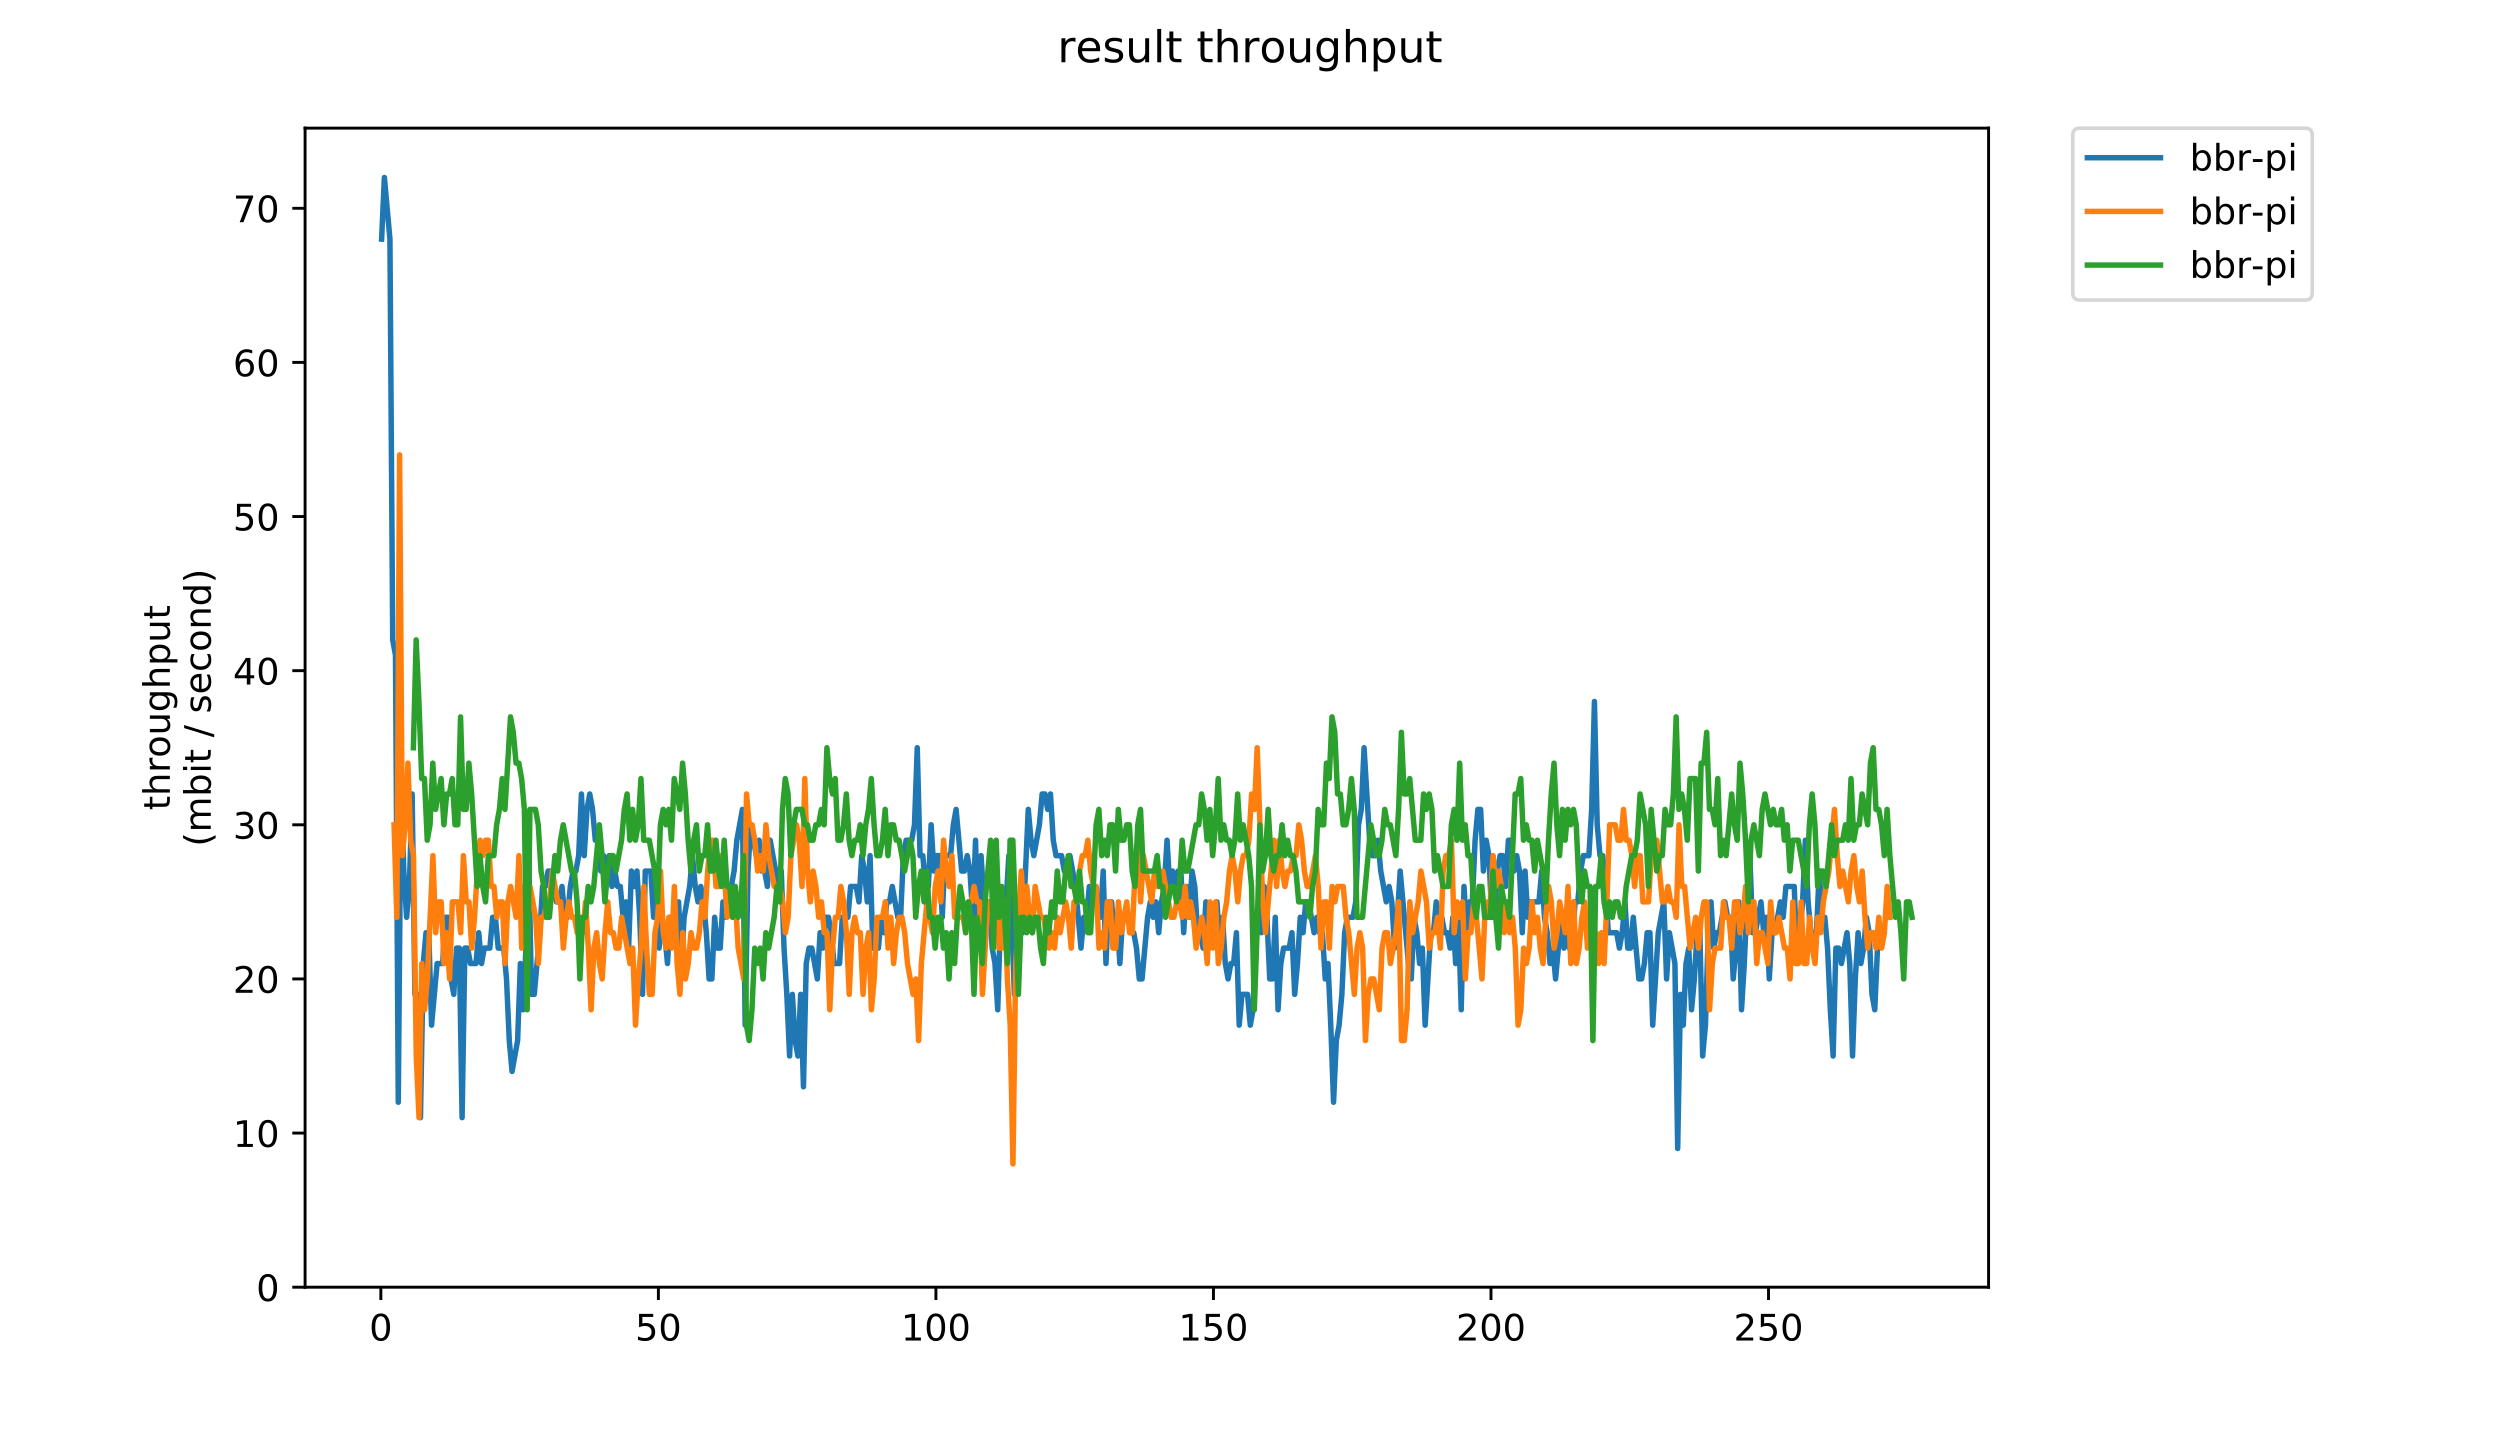 <?xml version="1.0" encoding="utf-8" standalone="no"?>
<!DOCTYPE svg PUBLIC "-//W3C//DTD SVG 1.1//EN"
  "http://www.w3.org/Graphics/SVG/1.1/DTD/svg11.dtd">
<!-- Created with matplotlib (https://matplotlib.org/) -->
<svg height="396pt" version="1.1" viewBox="0 0 684 396" width="684pt" xmlns="http://www.w3.org/2000/svg" xmlns:xlink="http://www.w3.org/1999/xlink">
 <defs>
  <style type="text/css">
*{stroke-linecap:butt;stroke-linejoin:round;}
  </style>
 </defs>
 <g id="figure_1">
  <g id="patch_1">
   <path d="M 0 396 
L 684 396 
L 684 0 
L 0 0 
z
" style="fill:#ffffff;"/>
  </g>
  <g id="axes_1">
   <g id="patch_2">
    <path d="M 83.472 352.174 
L 544.074 352.174 
L 544.074 35.062 
L 83.472 35.062 
z
" style="fill:#ffffff;"/>
   </g>
   <g id="matplotlib.axis_1">
    <g id="xtick_1">
     <g id="line2d_1">
      <defs>
       <path d="M 0 0 
L 0 3.5 
" id="mb180a8594a" style="stroke:#000000;stroke-width:0.8;"/>
      </defs>
      <g>
       <use style="stroke:#000000;stroke-width:0.8;" x="104.201" xlink:href="#mb180a8594a" y="352.174"/>
      </g>
     </g>
     <g id="text_1">
      <!-- 0 -->
      <defs>
       <path d="M 31.781 66.406 
Q 24.172 66.406 20.328 58.906 
Q 16.5 51.422 16.5 36.375 
Q 16.5 21.391 20.328 13.891 
Q 24.172 6.391 31.781 6.391 
Q 39.453 6.391 43.281 13.891 
Q 47.125 21.391 47.125 36.375 
Q 47.125 51.422 43.281 58.906 
Q 39.453 66.406 31.781 66.406 
z
M 31.781 74.219 
Q 44.047 74.219 50.516 64.516 
Q 56.984 54.828 56.984 36.375 
Q 56.984 17.969 50.516 8.266 
Q 44.047 -1.422 31.781 -1.422 
Q 19.531 -1.422 13.062 8.266 
Q 6.594 17.969 6.594 36.375 
Q 6.594 54.828 13.062 64.516 
Q 19.531 74.219 31.781 74.219 
z
" id="DejaVuSans-48"/>
      </defs>
      <g transform="translate(101.019 366.773)scale(0.1 -0.1)">
       <use xlink:href="#DejaVuSans-48"/>
      </g>
     </g>
    </g>
    <g id="xtick_2">
     <g id="line2d_2">
      <g>
       <use style="stroke:#000000;stroke-width:0.8;" x="180.134" xlink:href="#mb180a8594a" y="352.174"/>
      </g>
     </g>
     <g id="text_2">
      <!-- 50 -->
      <defs>
       <path d="M 10.797 72.906 
L 49.516 72.906 
L 49.516 64.594 
L 19.828 64.594 
L 19.828 46.734 
Q 21.969 47.469 24.109 47.828 
Q 26.266 48.188 28.422 48.188 
Q 40.625 48.188 47.75 41.5 
Q 54.891 34.812 54.891 23.391 
Q 54.891 11.625 47.562 5.094 
Q 40.234 -1.422 26.906 -1.422 
Q 22.312 -1.422 17.547 -0.641 
Q 12.797 0.141 7.719 1.703 
L 7.719 11.625 
Q 12.109 9.234 16.797 8.062 
Q 21.484 6.891 26.703 6.891 
Q 35.156 6.891 40.078 11.328 
Q 45.016 15.766 45.016 23.391 
Q 45.016 31 40.078 35.438 
Q 35.156 39.891 26.703 39.891 
Q 22.75 39.891 18.812 39.016 
Q 14.891 38.141 10.797 36.281 
z
" id="DejaVuSans-53"/>
      </defs>
      <g transform="translate(173.771 366.773)scale(0.1 -0.1)">
       <use xlink:href="#DejaVuSans-53"/>
       <use x="63.623" xlink:href="#DejaVuSans-48"/>
      </g>
     </g>
    </g>
    <g id="xtick_3">
     <g id="line2d_3">
      <g>
       <use style="stroke:#000000;stroke-width:0.8;" x="256.067" xlink:href="#mb180a8594a" y="352.174"/>
      </g>
     </g>
     <g id="text_3">
      <!-- 100 -->
      <defs>
       <path d="M 12.406 8.297 
L 28.516 8.297 
L 28.516 63.922 
L 10.984 60.406 
L 10.984 69.391 
L 28.422 72.906 
L 38.281 72.906 
L 38.281 8.297 
L 54.391 8.297 
L 54.391 0 
L 12.406 0 
z
" id="DejaVuSans-49"/>
      </defs>
      <g transform="translate(246.523 366.773)scale(0.1 -0.1)">
       <use xlink:href="#DejaVuSans-49"/>
       <use x="63.623" xlink:href="#DejaVuSans-48"/>
       <use x="127.246" xlink:href="#DejaVuSans-48"/>
      </g>
     </g>
    </g>
    <g id="xtick_4">
     <g id="line2d_4">
      <g>
       <use style="stroke:#000000;stroke-width:0.8;" x="332" xlink:href="#mb180a8594a" y="352.174"/>
      </g>
     </g>
     <g id="text_4">
      <!-- 150 -->
      <g transform="translate(322.456 366.773)scale(0.1 -0.1)">
       <use xlink:href="#DejaVuSans-49"/>
       <use x="63.623" xlink:href="#DejaVuSans-53"/>
       <use x="127.246" xlink:href="#DejaVuSans-48"/>
      </g>
     </g>
    </g>
    <g id="xtick_5">
     <g id="line2d_5">
      <g>
       <use style="stroke:#000000;stroke-width:0.8;" x="407.933" xlink:href="#mb180a8594a" y="352.174"/>
      </g>
     </g>
     <g id="text_5">
      <!-- 200 -->
      <defs>
       <path d="M 19.188 8.297 
L 53.609 8.297 
L 53.609 0 
L 7.328 0 
L 7.328 8.297 
Q 12.938 14.109 22.625 23.891 
Q 32.328 33.688 34.812 36.531 
Q 39.547 41.844 41.422 45.531 
Q 43.312 49.219 43.312 52.781 
Q 43.312 58.594 39.234 62.25 
Q 35.156 65.922 28.609 65.922 
Q 23.969 65.922 18.812 64.312 
Q 13.672 62.703 7.812 59.422 
L 7.812 69.391 
Q 13.766 71.781 18.938 73 
Q 24.125 74.219 28.422 74.219 
Q 39.75 74.219 46.484 68.547 
Q 53.219 62.891 53.219 53.422 
Q 53.219 48.922 51.531 44.891 
Q 49.859 40.875 45.406 35.406 
Q 44.188 33.984 37.641 27.219 
Q 31.109 20.453 19.188 8.297 
z
" id="DejaVuSans-50"/>
      </defs>
      <g transform="translate(398.389 366.773)scale(0.1 -0.1)">
       <use xlink:href="#DejaVuSans-50"/>
       <use x="63.623" xlink:href="#DejaVuSans-48"/>
       <use x="127.246" xlink:href="#DejaVuSans-48"/>
      </g>
     </g>
    </g>
    <g id="xtick_6">
     <g id="line2d_6">
      <g>
       <use style="stroke:#000000;stroke-width:0.8;" x="483.866" xlink:href="#mb180a8594a" y="352.174"/>
      </g>
     </g>
     <g id="text_6">
      <!-- 250 -->
      <g transform="translate(474.323 366.773)scale(0.1 -0.1)">
       <use xlink:href="#DejaVuSans-50"/>
       <use x="63.623" xlink:href="#DejaVuSans-53"/>
       <use x="127.246" xlink:href="#DejaVuSans-48"/>
      </g>
     </g>
    </g>
   </g>
   <g id="matplotlib.axis_2">
    <g id="ytick_1">
     <g id="line2d_7">
      <defs>
       <path d="M 0 0 
L -3.5 0 
" id="m7e1960a9cd" style="stroke:#000000;stroke-width:0.8;"/>
      </defs>
      <g>
       <use style="stroke:#000000;stroke-width:0.8;" x="83.472" xlink:href="#m7e1960a9cd" y="352.174"/>
      </g>
     </g>
     <g id="text_7">
      <!-- 0 -->
      <g transform="translate(70.11 355.973)scale(0.1 -0.1)">
       <use xlink:href="#DejaVuSans-48"/>
      </g>
     </g>
    </g>
    <g id="ytick_2">
     <g id="line2d_8">
      <g>
       <use style="stroke:#000000;stroke-width:0.8;" x="83.472" xlink:href="#m7e1960a9cd" y="310.005"/>
      </g>
     </g>
     <g id="text_8">
      <!-- 10 -->
      <g transform="translate(63.747 313.804)scale(0.1 -0.1)">
       <use xlink:href="#DejaVuSans-49"/>
       <use x="63.623" xlink:href="#DejaVuSans-48"/>
      </g>
     </g>
    </g>
    <g id="ytick_3">
     <g id="line2d_9">
      <g>
       <use style="stroke:#000000;stroke-width:0.8;" x="83.472" xlink:href="#m7e1960a9cd" y="267.836"/>
      </g>
     </g>
     <g id="text_9">
      <!-- 20 -->
      <g transform="translate(63.747 271.635)scale(0.1 -0.1)">
       <use xlink:href="#DejaVuSans-50"/>
       <use x="63.623" xlink:href="#DejaVuSans-48"/>
      </g>
     </g>
    </g>
    <g id="ytick_4">
     <g id="line2d_10">
      <g>
       <use style="stroke:#000000;stroke-width:0.8;" x="83.472" xlink:href="#m7e1960a9cd" y="225.667"/>
      </g>
     </g>
     <g id="text_10">
      <!-- 30 -->
      <defs>
       <path d="M 40.578 39.312 
Q 47.656 37.797 51.625 33 
Q 55.609 28.219 55.609 21.188 
Q 55.609 10.406 48.188 4.484 
Q 40.766 -1.422 27.094 -1.422 
Q 22.516 -1.422 17.656 -0.516 
Q 12.797 0.391 7.625 2.203 
L 7.625 11.719 
Q 11.719 9.328 16.594 8.109 
Q 21.484 6.891 26.812 6.891 
Q 36.078 6.891 40.938 10.547 
Q 45.797 14.203 45.797 21.188 
Q 45.797 27.641 41.281 31.266 
Q 36.766 34.906 28.719 34.906 
L 20.219 34.906 
L 20.219 43.016 
L 29.109 43.016 
Q 36.375 43.016 40.234 45.922 
Q 44.094 48.828 44.094 54.297 
Q 44.094 59.906 40.109 62.906 
Q 36.141 65.922 28.719 65.922 
Q 24.656 65.922 20.016 65.031 
Q 15.375 64.156 9.812 62.312 
L 9.812 71.094 
Q 15.438 72.656 20.344 73.438 
Q 25.25 74.219 29.594 74.219 
Q 40.828 74.219 47.359 69.109 
Q 53.906 64.016 53.906 55.328 
Q 53.906 49.266 50.438 45.094 
Q 46.969 40.922 40.578 39.312 
z
" id="DejaVuSans-51"/>
      </defs>
      <g transform="translate(63.747 229.466)scale(0.1 -0.1)">
       <use xlink:href="#DejaVuSans-51"/>
       <use x="63.623" xlink:href="#DejaVuSans-48"/>
      </g>
     </g>
    </g>
    <g id="ytick_5">
     <g id="line2d_11">
      <g>
       <use style="stroke:#000000;stroke-width:0.8;" x="83.472" xlink:href="#m7e1960a9cd" y="183.498"/>
      </g>
     </g>
     <g id="text_11">
      <!-- 40 -->
      <defs>
       <path d="M 37.797 64.312 
L 12.891 25.391 
L 37.797 25.391 
z
M 35.203 72.906 
L 47.609 72.906 
L 47.609 25.391 
L 58.016 25.391 
L 58.016 17.188 
L 47.609 17.188 
L 47.609 0 
L 37.797 0 
L 37.797 17.188 
L 4.891 17.188 
L 4.891 26.703 
z
" id="DejaVuSans-52"/>
      </defs>
      <g transform="translate(63.747 187.297)scale(0.1 -0.1)">
       <use xlink:href="#DejaVuSans-52"/>
       <use x="63.623" xlink:href="#DejaVuSans-48"/>
      </g>
     </g>
    </g>
    <g id="ytick_6">
     <g id="line2d_12">
      <g>
       <use style="stroke:#000000;stroke-width:0.8;" x="83.472" xlink:href="#m7e1960a9cd" y="141.329"/>
      </g>
     </g>
     <g id="text_12">
      <!-- 50 -->
      <g transform="translate(63.747 145.128)scale(0.1 -0.1)">
       <use xlink:href="#DejaVuSans-53"/>
       <use x="63.623" xlink:href="#DejaVuSans-48"/>
      </g>
     </g>
    </g>
    <g id="ytick_7">
     <g id="line2d_13">
      <g>
       <use style="stroke:#000000;stroke-width:0.8;" x="83.472" xlink:href="#m7e1960a9cd" y="99.16"/>
      </g>
     </g>
     <g id="text_13">
      <!-- 60 -->
      <defs>
       <path d="M 33.016 40.375 
Q 26.375 40.375 22.484 35.828 
Q 18.609 31.297 18.609 23.391 
Q 18.609 15.531 22.484 10.953 
Q 26.375 6.391 33.016 6.391 
Q 39.656 6.391 43.531 10.953 
Q 47.406 15.531 47.406 23.391 
Q 47.406 31.297 43.531 35.828 
Q 39.656 40.375 33.016 40.375 
z
M 52.594 71.297 
L 52.594 62.312 
Q 48.875 64.062 45.094 64.984 
Q 41.312 65.922 37.594 65.922 
Q 27.828 65.922 22.672 59.328 
Q 17.531 52.734 16.797 39.406 
Q 19.672 43.656 24.016 45.922 
Q 28.375 48.188 33.594 48.188 
Q 44.578 48.188 50.953 41.516 
Q 57.328 34.859 57.328 23.391 
Q 57.328 12.156 50.688 5.359 
Q 44.047 -1.422 33.016 -1.422 
Q 20.359 -1.422 13.672 8.266 
Q 6.984 17.969 6.984 36.375 
Q 6.984 53.656 15.188 63.938 
Q 23.391 74.219 37.203 74.219 
Q 40.922 74.219 44.703 73.484 
Q 48.484 72.75 52.594 71.297 
z
" id="DejaVuSans-54"/>
      </defs>
      <g transform="translate(63.747 102.959)scale(0.1 -0.1)">
       <use xlink:href="#DejaVuSans-54"/>
       <use x="63.623" xlink:href="#DejaVuSans-48"/>
      </g>
     </g>
    </g>
    <g id="ytick_8">
     <g id="line2d_14">
      <g>
       <use style="stroke:#000000;stroke-width:0.8;" x="83.472" xlink:href="#m7e1960a9cd" y="56.99"/>
      </g>
     </g>
     <g id="text_14">
      <!-- 70 -->
      <defs>
       <path d="M 8.203 72.906 
L 55.078 72.906 
L 55.078 68.703 
L 28.609 0 
L 18.312 0 
L 43.219 64.594 
L 8.203 64.594 
z
" id="DejaVuSans-55"/>
      </defs>
      <g transform="translate(63.747 60.79)scale(0.1 -0.1)">
       <use xlink:href="#DejaVuSans-55"/>
       <use x="63.623" xlink:href="#DejaVuSans-48"/>
      </g>
     </g>
    </g>
    <g id="text_15">
     <!-- throughput -->
     <defs>
      <path d="M 18.312 70.219 
L 18.312 54.688 
L 36.812 54.688 
L 36.812 47.703 
L 18.312 47.703 
L 18.312 18.016 
Q 18.312 11.328 20.141 9.422 
Q 21.969 7.516 27.594 7.516 
L 36.812 7.516 
L 36.812 0 
L 27.594 0 
Q 17.188 0 13.234 3.875 
Q 9.281 7.766 9.281 18.016 
L 9.281 47.703 
L 2.688 47.703 
L 2.688 54.688 
L 9.281 54.688 
L 9.281 70.219 
z
" id="DejaVuSans-116"/>
      <path d="M 54.891 33.016 
L 54.891 0 
L 45.906 0 
L 45.906 32.719 
Q 45.906 40.484 42.875 44.328 
Q 39.844 48.188 33.797 48.188 
Q 26.516 48.188 22.312 43.547 
Q 18.109 38.922 18.109 30.906 
L 18.109 0 
L 9.078 0 
L 9.078 75.984 
L 18.109 75.984 
L 18.109 46.188 
Q 21.344 51.125 25.703 53.562 
Q 30.078 56 35.797 56 
Q 45.219 56 50.047 50.172 
Q 54.891 44.344 54.891 33.016 
z
" id="DejaVuSans-104"/>
      <path d="M 41.109 46.297 
Q 39.594 47.172 37.812 47.578 
Q 36.031 48 33.891 48 
Q 26.266 48 22.188 43.047 
Q 18.109 38.094 18.109 28.812 
L 18.109 0 
L 9.078 0 
L 9.078 54.688 
L 18.109 54.688 
L 18.109 46.188 
Q 20.953 51.172 25.484 53.578 
Q 30.031 56 36.531 56 
Q 37.453 56 38.578 55.875 
Q 39.703 55.766 41.062 55.516 
z
" id="DejaVuSans-114"/>
      <path d="M 30.609 48.391 
Q 23.391 48.391 19.188 42.75 
Q 14.984 37.109 14.984 27.297 
Q 14.984 17.484 19.156 11.844 
Q 23.344 6.203 30.609 6.203 
Q 37.797 6.203 41.984 11.859 
Q 46.188 17.531 46.188 27.297 
Q 46.188 37.016 41.984 42.703 
Q 37.797 48.391 30.609 48.391 
z
M 30.609 56 
Q 42.328 56 49.016 48.375 
Q 55.719 40.766 55.719 27.297 
Q 55.719 13.875 49.016 6.219 
Q 42.328 -1.422 30.609 -1.422 
Q 18.844 -1.422 12.172 6.219 
Q 5.516 13.875 5.516 27.297 
Q 5.516 40.766 12.172 48.375 
Q 18.844 56 30.609 56 
z
" id="DejaVuSans-111"/>
      <path d="M 8.5 21.578 
L 8.5 54.688 
L 17.484 54.688 
L 17.484 21.922 
Q 17.484 14.156 20.5 10.266 
Q 23.531 6.391 29.594 6.391 
Q 36.859 6.391 41.078 11.031 
Q 45.312 15.672 45.312 23.688 
L 45.312 54.688 
L 54.297 54.688 
L 54.297 0 
L 45.312 0 
L 45.312 8.406 
Q 42.047 3.422 37.719 1 
Q 33.406 -1.422 27.688 -1.422 
Q 18.266 -1.422 13.375 4.438 
Q 8.5 10.297 8.5 21.578 
z
M 31.109 56 
z
" id="DejaVuSans-117"/>
      <path d="M 45.406 27.984 
Q 45.406 37.75 41.375 43.109 
Q 37.359 48.484 30.078 48.484 
Q 22.859 48.484 18.828 43.109 
Q 14.797 37.75 14.797 27.984 
Q 14.797 18.266 18.828 12.891 
Q 22.859 7.516 30.078 7.516 
Q 37.359 7.516 41.375 12.891 
Q 45.406 18.266 45.406 27.984 
z
M 54.391 6.781 
Q 54.391 -7.172 48.188 -13.984 
Q 42 -20.797 29.203 -20.797 
Q 24.469 -20.797 20.266 -20.094 
Q 16.062 -19.391 12.109 -17.922 
L 12.109 -9.188 
Q 16.062 -11.328 19.922 -12.344 
Q 23.781 -13.375 27.781 -13.375 
Q 36.625 -13.375 41.016 -8.766 
Q 45.406 -4.156 45.406 5.172 
L 45.406 9.625 
Q 42.625 4.781 38.281 2.391 
Q 33.938 0 27.875 0 
Q 17.828 0 11.672 7.656 
Q 5.516 15.328 5.516 27.984 
Q 5.516 40.672 11.672 48.328 
Q 17.828 56 27.875 56 
Q 33.938 56 38.281 53.609 
Q 42.625 51.219 45.406 46.391 
L 45.406 54.688 
L 54.391 54.688 
z
" id="DejaVuSans-103"/>
      <path d="M 18.109 8.203 
L 18.109 -20.797 
L 9.078 -20.797 
L 9.078 54.688 
L 18.109 54.688 
L 18.109 46.391 
Q 20.953 51.266 25.266 53.625 
Q 29.594 56 35.594 56 
Q 45.562 56 51.781 48.094 
Q 58.016 40.188 58.016 27.297 
Q 58.016 14.406 51.781 6.484 
Q 45.562 -1.422 35.594 -1.422 
Q 29.594 -1.422 25.266 0.953 
Q 20.953 3.328 18.109 8.203 
z
M 48.688 27.297 
Q 48.688 37.203 44.609 42.844 
Q 40.531 48.484 33.406 48.484 
Q 26.266 48.484 22.188 42.844 
Q 18.109 37.203 18.109 27.297 
Q 18.109 17.391 22.188 11.75 
Q 26.266 6.109 33.406 6.109 
Q 40.531 6.109 44.609 11.75 
Q 48.688 17.391 48.688 27.297 
z
" id="DejaVuSans-112"/>
     </defs>
     <g transform="translate(46.47 221.675)rotate(-90)scale(0.1 -0.1)">
      <use xlink:href="#DejaVuSans-116"/>
      <use x="39.209" xlink:href="#DejaVuSans-104"/>
      <use x="102.588" xlink:href="#DejaVuSans-114"/>
      <use x="143.67" xlink:href="#DejaVuSans-111"/>
      <use x="204.852" xlink:href="#DejaVuSans-117"/>
      <use x="268.23" xlink:href="#DejaVuSans-103"/>
      <use x="331.707" xlink:href="#DejaVuSans-104"/>
      <use x="395.086" xlink:href="#DejaVuSans-112"/>
      <use x="458.562" xlink:href="#DejaVuSans-117"/>
      <use x="521.941" xlink:href="#DejaVuSans-116"/>
     </g>
     <!-- (mbit / second) -->
     <defs>
      <path d="M 31 75.875 
Q 24.469 64.656 21.281 53.656 
Q 18.109 42.672 18.109 31.391 
Q 18.109 20.125 21.312 9.062 
Q 24.516 -2 31 -13.188 
L 23.188 -13.188 
Q 15.875 -1.703 12.234 9.375 
Q 8.594 20.453 8.594 31.391 
Q 8.594 42.281 12.203 53.312 
Q 15.828 64.359 23.188 75.875 
z
" id="DejaVuSans-40"/>
      <path d="M 52 44.188 
Q 55.375 50.25 60.062 53.125 
Q 64.75 56 71.094 56 
Q 79.641 56 84.281 50.016 
Q 88.922 44.047 88.922 33.016 
L 88.922 0 
L 79.891 0 
L 79.891 32.719 
Q 79.891 40.578 77.094 44.375 
Q 74.312 48.188 68.609 48.188 
Q 61.625 48.188 57.562 43.547 
Q 53.516 38.922 53.516 30.906 
L 53.516 0 
L 44.484 0 
L 44.484 32.719 
Q 44.484 40.625 41.703 44.406 
Q 38.922 48.188 33.109 48.188 
Q 26.219 48.188 22.156 43.531 
Q 18.109 38.875 18.109 30.906 
L 18.109 0 
L 9.078 0 
L 9.078 54.688 
L 18.109 54.688 
L 18.109 46.188 
Q 21.188 51.219 25.484 53.609 
Q 29.781 56 35.688 56 
Q 41.656 56 45.828 52.969 
Q 50 49.953 52 44.188 
z
" id="DejaVuSans-109"/>
      <path d="M 48.688 27.297 
Q 48.688 37.203 44.609 42.844 
Q 40.531 48.484 33.406 48.484 
Q 26.266 48.484 22.188 42.844 
Q 18.109 37.203 18.109 27.297 
Q 18.109 17.391 22.188 11.75 
Q 26.266 6.109 33.406 6.109 
Q 40.531 6.109 44.609 11.75 
Q 48.688 17.391 48.688 27.297 
z
M 18.109 46.391 
Q 20.953 51.266 25.266 53.625 
Q 29.594 56 35.594 56 
Q 45.562 56 51.781 48.094 
Q 58.016 40.188 58.016 27.297 
Q 58.016 14.406 51.781 6.484 
Q 45.562 -1.422 35.594 -1.422 
Q 29.594 -1.422 25.266 0.953 
Q 20.953 3.328 18.109 8.203 
L 18.109 0 
L 9.078 0 
L 9.078 75.984 
L 18.109 75.984 
z
" id="DejaVuSans-98"/>
      <path d="M 9.422 54.688 
L 18.406 54.688 
L 18.406 0 
L 9.422 0 
z
M 9.422 75.984 
L 18.406 75.984 
L 18.406 64.594 
L 9.422 64.594 
z
" id="DejaVuSans-105"/>
      <path id="DejaVuSans-32"/>
      <path d="M 25.391 72.906 
L 33.688 72.906 
L 8.297 -9.281 
L 0 -9.281 
z
" id="DejaVuSans-47"/>
      <path d="M 44.281 53.078 
L 44.281 44.578 
Q 40.484 46.531 36.375 47.5 
Q 32.281 48.484 27.875 48.484 
Q 21.188 48.484 17.844 46.438 
Q 14.5 44.391 14.5 40.281 
Q 14.5 37.156 16.891 35.375 
Q 19.281 33.594 26.516 31.984 
L 29.594 31.297 
Q 39.156 29.25 43.188 25.516 
Q 47.219 21.781 47.219 15.094 
Q 47.219 7.469 41.188 3.016 
Q 35.156 -1.422 24.609 -1.422 
Q 20.219 -1.422 15.453 -0.562 
Q 10.688 0.297 5.422 2 
L 5.422 11.281 
Q 10.406 8.688 15.234 7.391 
Q 20.062 6.109 24.812 6.109 
Q 31.156 6.109 34.562 8.281 
Q 37.984 10.453 37.984 14.406 
Q 37.984 18.062 35.516 20.016 
Q 33.062 21.969 24.703 23.781 
L 21.578 24.516 
Q 13.234 26.266 9.516 29.906 
Q 5.812 33.547 5.812 39.891 
Q 5.812 47.609 11.281 51.797 
Q 16.75 56 26.812 56 
Q 31.781 56 36.172 55.266 
Q 40.578 54.547 44.281 53.078 
z
" id="DejaVuSans-115"/>
      <path d="M 56.203 29.594 
L 56.203 25.203 
L 14.891 25.203 
Q 15.484 15.922 20.484 11.062 
Q 25.484 6.203 34.422 6.203 
Q 39.594 6.203 44.453 7.469 
Q 49.312 8.734 54.109 11.281 
L 54.109 2.781 
Q 49.266 0.734 44.188 -0.344 
Q 39.109 -1.422 33.891 -1.422 
Q 20.797 -1.422 13.156 6.188 
Q 5.516 13.812 5.516 26.812 
Q 5.516 40.234 12.766 48.109 
Q 20.016 56 32.328 56 
Q 43.359 56 49.781 48.891 
Q 56.203 41.797 56.203 29.594 
z
M 47.219 32.234 
Q 47.125 39.594 43.094 43.984 
Q 39.062 48.391 32.422 48.391 
Q 24.906 48.391 20.391 44.141 
Q 15.875 39.891 15.188 32.172 
z
" id="DejaVuSans-101"/>
      <path d="M 48.781 52.594 
L 48.781 44.188 
Q 44.969 46.297 41.141 47.344 
Q 37.312 48.391 33.406 48.391 
Q 24.656 48.391 19.812 42.844 
Q 14.984 37.312 14.984 27.297 
Q 14.984 17.281 19.812 11.734 
Q 24.656 6.203 33.406 6.203 
Q 37.312 6.203 41.141 7.25 
Q 44.969 8.297 48.781 10.406 
L 48.781 2.094 
Q 45.016 0.344 40.984 -0.531 
Q 36.969 -1.422 32.422 -1.422 
Q 20.062 -1.422 12.781 6.344 
Q 5.516 14.109 5.516 27.297 
Q 5.516 40.672 12.859 48.328 
Q 20.219 56 33.016 56 
Q 37.156 56 41.109 55.141 
Q 45.062 54.297 48.781 52.594 
z
" id="DejaVuSans-99"/>
      <path d="M 54.891 33.016 
L 54.891 0 
L 45.906 0 
L 45.906 32.719 
Q 45.906 40.484 42.875 44.328 
Q 39.844 48.188 33.797 48.188 
Q 26.516 48.188 22.312 43.547 
Q 18.109 38.922 18.109 30.906 
L 18.109 0 
L 9.078 0 
L 9.078 54.688 
L 18.109 54.688 
L 18.109 46.188 
Q 21.344 51.125 25.703 53.562 
Q 30.078 56 35.797 56 
Q 45.219 56 50.047 50.172 
Q 54.891 44.344 54.891 33.016 
z
" id="DejaVuSans-110"/>
      <path d="M 45.406 46.391 
L 45.406 75.984 
L 54.391 75.984 
L 54.391 0 
L 45.406 0 
L 45.406 8.203 
Q 42.578 3.328 38.25 0.953 
Q 33.938 -1.422 27.875 -1.422 
Q 17.969 -1.422 11.734 6.484 
Q 5.516 14.406 5.516 27.297 
Q 5.516 40.188 11.734 48.094 
Q 17.969 56 27.875 56 
Q 33.938 56 38.25 53.625 
Q 42.578 51.266 45.406 46.391 
z
M 14.797 27.297 
Q 14.797 17.391 18.875 11.75 
Q 22.953 6.109 30.078 6.109 
Q 37.203 6.109 41.297 11.75 
Q 45.406 17.391 45.406 27.297 
Q 45.406 37.203 41.297 42.844 
Q 37.203 48.484 30.078 48.484 
Q 22.953 48.484 18.875 42.844 
Q 14.797 37.203 14.797 27.297 
z
" id="DejaVuSans-100"/>
      <path d="M 8.016 75.875 
L 15.828 75.875 
Q 23.141 64.359 26.781 53.312 
Q 30.422 42.281 30.422 31.391 
Q 30.422 20.453 26.781 9.375 
Q 23.141 -1.703 15.828 -13.188 
L 8.016 -13.188 
Q 14.5 -2 17.703 9.062 
Q 20.906 20.125 20.906 31.391 
Q 20.906 42.672 17.703 53.656 
Q 14.5 64.656 8.016 75.875 
z
" id="DejaVuSans-41"/>
     </defs>
     <g transform="translate(57.668 231.609)rotate(-90)scale(0.1 -0.1)">
      <use xlink:href="#DejaVuSans-40"/>
      <use x="39.014" xlink:href="#DejaVuSans-109"/>
      <use x="136.426" xlink:href="#DejaVuSans-98"/>
      <use x="199.902" xlink:href="#DejaVuSans-105"/>
      <use x="227.686" xlink:href="#DejaVuSans-116"/>
      <use x="266.895" xlink:href="#DejaVuSans-32"/>
      <use x="298.682" xlink:href="#DejaVuSans-47"/>
      <use x="332.373" xlink:href="#DejaVuSans-32"/>
      <use x="364.16" xlink:href="#DejaVuSans-115"/>
      <use x="416.26" xlink:href="#DejaVuSans-101"/>
      <use x="477.783" xlink:href="#DejaVuSans-99"/>
      <use x="532.764" xlink:href="#DejaVuSans-111"/>
      <use x="593.945" xlink:href="#DejaVuSans-110"/>
      <use x="657.324" xlink:href="#DejaVuSans-100"/>
      <use x="720.801" xlink:href="#DejaVuSans-41"/>
     </g>
    </g>
   </g>
   <g id="line2d_15">
    <path clip-path="url(#p0c6905ed4a)" d="M 104.409 65.424 
L 105.168 48.557 
L 106.687 65.424 
L 107.446 175.064 
L 108.205 179.281 
L 108.965 301.571 
L 109.724 213.016 
L 110.483 238.318 
L 111.243 250.968 
L 112.002 242.534 
L 112.761 217.233 
L 113.521 272.053 
L 114.28 272.053 
L 115.039 305.788 
L 115.799 263.619 
L 116.558 255.185 
L 117.317 255.185 
L 118.077 280.487 
L 119.595 263.619 
L 121.114 263.619 
L 121.873 250.968 
L 122.633 250.968 
L 123.392 267.836 
L 124.151 272.053 
L 124.911 259.402 
L 125.67 259.402 
L 126.429 305.788 
L 127.189 259.402 
L 127.948 259.402 
L 128.707 263.619 
L 130.226 263.619 
L 130.985 255.185 
L 131.745 263.619 
L 132.504 259.402 
L 134.023 259.402 
L 134.782 250.968 
L 135.541 250.968 
L 136.301 259.402 
L 137.819 259.402 
L 138.579 267.836 
L 139.338 284.704 
L 140.097 293.137 
L 141.616 284.704 
L 142.375 263.619 
L 143.135 276.27 
L 143.894 259.402 
L 144.653 234.101 
L 145.413 272.053 
L 146.172 272.053 
L 147.691 255.185 
L 148.45 242.534 
L 149.209 242.534 
L 149.969 238.318 
L 150.728 238.318 
L 152.247 246.751 
L 153.006 246.751 
L 153.765 242.534 
L 154.525 250.968 
L 155.284 250.968 
L 156.043 242.534 
L 156.803 238.318 
L 157.562 238.318 
L 158.321 234.101 
L 159.081 217.233 
L 159.84 234.101 
L 160.599 221.45 
L 161.359 217.233 
L 162.118 221.45 
L 162.877 229.884 
L 163.637 229.884 
L 164.396 238.318 
L 165.155 234.101 
L 165.915 238.318 
L 166.674 234.101 
L 167.433 242.534 
L 168.193 238.318 
L 168.952 242.534 
L 169.711 242.534 
L 170.471 250.968 
L 171.23 246.751 
L 171.989 259.402 
L 172.749 238.318 
L 173.508 242.534 
L 174.267 238.318 
L 175.027 250.968 
L 175.786 272.053 
L 176.545 238.318 
L 178.064 238.318 
L 178.823 250.968 
L 179.583 242.534 
L 180.342 259.402 
L 181.101 250.968 
L 181.861 255.185 
L 182.62 263.619 
L 183.379 250.968 
L 184.139 255.185 
L 185.657 246.751 
L 186.417 263.619 
L 187.176 250.968 
L 188.695 242.534 
L 189.454 234.101 
L 190.213 242.534 
L 190.973 246.751 
L 191.732 242.534 
L 192.491 246.751 
L 193.251 255.185 
L 194.01 267.836 
L 194.769 267.836 
L 195.529 250.968 
L 196.288 259.402 
L 197.047 259.402 
L 197.807 246.751 
L 198.566 250.968 
L 199.325 242.534 
L 200.085 242.534 
L 200.844 238.318 
L 201.603 229.884 
L 203.122 221.45 
L 203.881 280.487 
L 204.641 238.318 
L 205.4 225.667 
L 206.919 234.101 
L 207.678 229.884 
L 208.437 238.318 
L 209.196 238.318 
L 209.956 242.534 
L 210.715 229.884 
L 212.993 242.534 
L 213.752 238.318 
L 214.512 259.402 
L 215.271 272.053 
L 216.03 288.921 
L 216.79 272.053 
L 217.549 284.704 
L 218.308 288.921 
L 219.068 272.053 
L 219.827 297.354 
L 220.586 263.619 
L 221.346 259.402 
L 222.105 259.402 
L 223.624 267.836 
L 224.383 255.185 
L 225.142 259.402 
L 225.902 250.968 
L 226.661 250.968 
L 227.42 255.185 
L 228.18 263.619 
L 229.698 263.619 
L 230.458 250.968 
L 231.976 250.968 
L 232.736 242.534 
L 234.254 242.534 
L 235.014 246.751 
L 235.773 234.101 
L 236.532 238.318 
L 237.292 246.751 
L 238.051 234.101 
L 238.81 259.402 
L 239.57 255.185 
L 240.329 259.402 
L 241.088 250.968 
L 241.848 255.185 
L 242.607 246.751 
L 243.366 246.751 
L 244.126 242.534 
L 245.644 250.968 
L 246.404 250.968 
L 247.163 234.101 
L 247.922 229.884 
L 249.441 229.884 
L 250.2 225.667 
L 250.96 204.582 
L 251.719 234.101 
L 252.478 234.101 
L 253.238 242.534 
L 253.997 242.534 
L 254.756 225.667 
L 255.516 238.318 
L 256.275 234.101 
L 257.034 234.101 
L 257.794 250.968 
L 258.553 234.101 
L 260.072 234.101 
L 260.831 225.667 
L 261.59 221.45 
L 263.109 238.318 
L 263.868 238.318 
L 264.628 234.101 
L 265.387 238.318 
L 266.146 250.968 
L 266.906 229.884 
L 267.665 259.402 
L 268.424 234.101 
L 269.184 246.751 
L 270.702 246.751 
L 271.462 259.402 
L 272.221 263.619 
L 272.98 276.27 
L 273.74 250.968 
L 274.499 250.968 
L 275.258 246.751 
L 276.018 234.101 
L 276.777 250.968 
L 277.536 272.053 
L 278.296 259.402 
L 279.055 255.185 
L 279.814 255.185 
L 281.333 221.45 
L 282.092 229.884 
L 282.852 234.101 
L 284.37 225.667 
L 285.13 217.233 
L 285.889 217.233 
L 286.648 221.45 
L 287.408 217.233 
L 288.167 229.884 
L 288.926 234.101 
L 290.445 234.101 
L 291.204 238.318 
L 291.964 238.318 
L 292.723 234.101 
L 294.242 242.534 
L 295.76 259.402 
L 296.52 250.968 
L 297.279 250.968 
L 298.038 242.534 
L 298.798 242.534 
L 299.557 246.751 
L 300.316 246.751 
L 301.076 250.968 
L 301.835 238.318 
L 302.594 263.619 
L 303.354 246.751 
L 304.113 246.751 
L 304.872 255.185 
L 305.632 250.968 
L 306.391 263.619 
L 307.15 250.968 
L 308.669 250.968 
L 309.428 255.185 
L 310.188 255.185 
L 310.947 259.402 
L 311.706 267.836 
L 312.466 267.836 
L 313.984 250.968 
L 314.744 246.751 
L 315.503 250.968 
L 316.262 246.751 
L 317.022 255.185 
L 317.781 246.751 
L 318.54 242.534 
L 319.3 229.884 
L 320.059 242.534 
L 320.818 238.318 
L 321.578 242.534 
L 322.337 238.318 
L 323.096 238.318 
L 323.856 255.185 
L 324.615 242.534 
L 325.374 250.968 
L 326.134 238.318 
L 326.893 242.534 
L 327.652 255.185 
L 328.412 255.185 
L 329.171 259.402 
L 329.93 246.751 
L 330.69 259.402 
L 331.449 250.968 
L 332.208 250.968 
L 332.968 246.751 
L 333.727 259.402 
L 334.486 250.968 
L 335.245 263.619 
L 336.005 267.836 
L 336.764 263.619 
L 337.523 263.619 
L 338.283 255.185 
L 339.042 280.487 
L 339.801 272.053 
L 341.32 272.053 
L 342.079 280.487 
L 342.839 276.27 
L 343.598 255.185 
L 344.357 250.968 
L 345.117 255.185 
L 345.876 242.534 
L 346.635 250.968 
L 347.395 267.836 
L 348.154 267.836 
L 348.913 250.968 
L 349.673 276.27 
L 350.432 263.619 
L 351.191 259.402 
L 352.71 259.402 
L 353.469 255.185 
L 354.229 272.053 
L 354.988 263.619 
L 355.747 250.968 
L 356.507 255.185 
L 357.266 246.751 
L 358.025 246.751 
L 359.544 255.185 
L 360.303 250.968 
L 361.063 255.185 
L 361.822 255.185 
L 362.581 267.836 
L 363.341 263.619 
L 364.1 280.487 
L 364.859 301.571 
L 365.619 284.704 
L 366.378 280.487 
L 367.137 272.053 
L 367.897 255.185 
L 368.656 250.968 
L 370.175 250.968 
L 370.934 246.751 
L 371.693 225.667 
L 372.453 221.45 
L 373.212 204.582 
L 374.731 229.884 
L 375.49 234.101 
L 376.249 234.101 
L 377.009 229.884 
L 377.768 238.318 
L 379.287 246.751 
L 380.046 242.534 
L 380.805 246.751 
L 381.565 259.402 
L 382.324 250.968 
L 383.083 238.318 
L 385.361 263.619 
L 386.121 267.836 
L 386.88 250.968 
L 387.639 255.185 
L 388.399 263.619 
L 389.158 259.402 
L 389.917 280.487 
L 391.436 255.185 
L 392.195 255.185 
L 392.955 246.751 
L 393.714 250.968 
L 394.473 250.968 
L 395.233 255.185 
L 395.992 255.185 
L 396.751 259.402 
L 397.511 250.968 
L 398.27 263.619 
L 399.029 250.968 
L 399.789 276.27 
L 400.548 242.534 
L 401.307 255.185 
L 402.067 246.751 
L 402.826 246.751 
L 403.585 229.884 
L 404.345 221.45 
L 405.104 221.45 
L 405.863 238.318 
L 406.623 229.884 
L 407.382 234.101 
L 408.141 250.968 
L 408.901 250.968 
L 409.66 238.318 
L 410.419 234.101 
L 411.179 234.101 
L 411.938 242.534 
L 412.697 229.884 
L 413.457 229.884 
L 414.216 238.318 
L 414.975 234.101 
L 415.735 238.318 
L 416.494 255.185 
L 417.253 238.318 
L 418.013 250.968 
L 418.772 246.751 
L 421.05 246.751 
L 421.809 238.318 
L 422.569 250.968 
L 423.328 255.185 
L 424.087 263.619 
L 424.847 259.402 
L 425.606 267.836 
L 427.125 250.968 
L 427.884 259.402 
L 428.643 255.185 
L 429.403 259.402 
L 430.162 259.402 
L 430.921 246.751 
L 431.681 246.751 
L 432.44 238.318 
L 433.199 234.101 
L 434.718 234.101 
L 435.477 221.45 
L 436.237 191.932 
L 436.996 225.667 
L 437.755 234.101 
L 438.515 234.101 
L 439.274 242.534 
L 440.033 255.185 
L 442.311 255.185 
L 443.071 259.402 
L 443.83 255.185 
L 444.589 246.751 
L 445.349 259.402 
L 446.108 259.402 
L 446.867 250.968 
L 448.386 267.836 
L 449.145 267.836 
L 449.905 263.619 
L 450.664 255.185 
L 451.423 255.185 
L 452.183 280.487 
L 453.701 255.185 
L 455.22 246.751 
L 455.979 267.836 
L 456.739 255.185 
L 458.257 263.619 
L 459.016 314.222 
L 459.776 272.053 
L 460.535 280.487 
L 461.294 263.619 
L 462.054 259.402 
L 462.813 276.27 
L 463.572 267.836 
L 464.332 255.185 
L 465.091 255.185 
L 465.85 288.921 
L 466.61 280.487 
L 467.369 255.185 
L 468.128 246.751 
L 468.888 259.402 
L 469.647 255.185 
L 470.406 255.185 
L 471.925 246.751 
L 472.684 250.968 
L 473.444 250.968 
L 474.203 267.836 
L 474.962 259.402 
L 475.722 246.751 
L 476.481 276.27 
L 477.24 263.619 
L 478 246.751 
L 478.759 234.101 
L 479.518 255.185 
L 480.278 255.185 
L 481.796 246.751 
L 482.556 255.185 
L 483.315 250.968 
L 484.074 267.836 
L 484.834 255.185 
L 485.593 255.185 
L 487.112 246.751 
L 487.871 250.968 
L 488.63 242.534 
L 490.908 242.534 
L 491.668 263.619 
L 493.186 246.751 
L 493.946 229.884 
L 494.705 246.751 
L 495.464 255.185 
L 496.983 255.185 
L 497.742 238.318 
L 498.502 250.968 
L 499.261 250.968 
L 500.02 259.402 
L 500.78 276.27 
L 501.539 288.921 
L 502.298 259.402 
L 503.058 259.402 
L 503.817 263.619 
L 505.336 255.185 
L 506.095 263.619 
L 506.854 288.921 
L 507.614 267.836 
L 508.373 255.185 
L 509.132 263.619 
L 509.892 259.402 
L 510.651 250.968 
L 511.41 255.185 
L 512.17 272.053 
L 512.929 276.27 
L 513.688 259.402 
L 513.688 259.402 
" style="fill:none;stroke:#1f77b4;stroke-linecap:square;stroke-width:1.5;"/>
   </g>
   <g id="line2d_16">
    <path clip-path="url(#p0c6905ed4a)" d="M 107.812 225.667 
L 108.571 250.968 
L 109.331 124.461 
L 110.09 234.101 
L 110.849 225.667 
L 111.609 208.799 
L 112.368 229.884 
L 113.127 234.101 
L 113.887 288.921 
L 114.646 305.788 
L 115.405 263.619 
L 116.165 276.27 
L 116.924 267.836 
L 118.443 234.101 
L 119.202 255.185 
L 119.961 246.751 
L 120.721 246.751 
L 121.48 263.619 
L 122.239 255.185 
L 122.999 267.836 
L 123.758 246.751 
L 125.277 246.751 
L 126.036 255.185 
L 126.795 234.101 
L 127.555 246.751 
L 128.314 246.751 
L 129.073 259.402 
L 129.833 250.968 
L 130.592 238.318 
L 131.351 229.884 
L 132.111 234.101 
L 132.87 229.884 
L 133.629 229.884 
L 134.389 242.534 
L 135.148 242.534 
L 135.907 250.968 
L 136.667 246.751 
L 137.426 246.751 
L 138.185 263.619 
L 138.945 246.751 
L 139.704 242.534 
L 141.223 250.968 
L 141.982 234.101 
L 142.741 259.402 
L 143.501 242.534 
L 144.26 255.185 
L 145.019 242.534 
L 146.538 250.968 
L 147.297 263.619 
L 148.057 250.968 
L 148.816 250.968 
L 149.575 246.751 
L 150.335 246.751 
L 151.094 238.318 
L 152.613 246.751 
L 153.372 246.751 
L 154.131 259.402 
L 154.891 250.968 
L 155.65 246.751 
L 156.409 250.968 
L 157.169 250.968 
L 157.928 255.185 
L 158.687 250.968 
L 159.447 255.185 
L 160.206 246.751 
L 160.965 259.402 
L 161.725 276.27 
L 162.484 259.402 
L 163.243 255.185 
L 164.003 263.619 
L 164.762 267.836 
L 165.521 255.185 
L 166.281 246.751 
L 167.04 255.185 
L 167.799 255.185 
L 168.559 259.402 
L 169.318 259.402 
L 170.077 250.968 
L 172.355 263.619 
L 173.115 259.402 
L 173.874 280.487 
L 174.633 267.836 
L 175.393 259.402 
L 176.152 242.534 
L 176.911 259.402 
L 177.671 272.053 
L 178.43 272.053 
L 179.189 255.185 
L 179.949 250.968 
L 180.708 238.318 
L 181.467 255.185 
L 182.227 259.402 
L 182.986 250.968 
L 183.745 259.402 
L 184.505 242.534 
L 185.264 263.619 
L 186.023 272.053 
L 186.783 255.185 
L 187.542 267.836 
L 188.301 263.619 
L 189.061 255.185 
L 189.82 259.402 
L 190.579 259.402 
L 191.339 255.185 
L 192.098 246.751 
L 192.857 250.968 
L 193.617 238.318 
L 194.376 229.884 
L 195.135 229.884 
L 195.895 242.534 
L 196.654 242.534 
L 197.413 234.101 
L 198.173 238.318 
L 198.932 250.968 
L 199.691 246.751 
L 200.451 250.968 
L 201.21 246.751 
L 201.969 259.402 
L 203.488 267.836 
L 204.247 217.233 
L 205.007 225.667 
L 205.766 225.667 
L 206.525 229.884 
L 207.285 238.318 
L 208.044 234.101 
L 208.803 238.318 
L 209.562 225.667 
L 210.322 234.101 
L 211.84 242.534 
L 213.359 242.534 
L 214.118 246.751 
L 214.878 255.185 
L 215.637 250.968 
L 216.396 234.101 
L 217.915 225.667 
L 218.674 229.884 
L 219.434 242.534 
L 220.193 213.016 
L 220.952 238.318 
L 221.712 246.751 
L 222.471 238.318 
L 223.23 242.534 
L 223.99 250.968 
L 224.749 246.751 
L 225.508 255.185 
L 226.268 255.185 
L 227.027 276.27 
L 227.786 259.402 
L 228.546 250.968 
L 229.305 250.968 
L 230.064 242.534 
L 230.824 246.751 
L 231.583 255.185 
L 232.342 272.053 
L 233.102 255.185 
L 233.861 250.968 
L 234.62 255.185 
L 235.38 255.185 
L 236.139 272.053 
L 236.898 259.402 
L 237.658 255.185 
L 238.417 276.27 
L 239.176 267.836 
L 239.936 250.968 
L 241.454 250.968 
L 242.214 246.751 
L 242.973 259.402 
L 243.732 250.968 
L 244.492 263.619 
L 245.251 255.185 
L 246.01 250.968 
L 246.77 250.968 
L 247.529 255.185 
L 248.288 263.619 
L 249.807 272.053 
L 250.566 267.836 
L 251.326 284.704 
L 252.085 263.619 
L 253.604 246.751 
L 255.122 255.185 
L 255.882 242.534 
L 256.641 238.318 
L 257.4 246.751 
L 258.16 229.884 
L 258.919 238.318 
L 259.678 242.534 
L 260.438 234.101 
L 261.197 250.968 
L 263.475 250.968 
L 264.234 255.185 
L 264.994 246.751 
L 265.753 246.751 
L 266.512 242.534 
L 267.272 246.751 
L 268.031 246.751 
L 268.79 272.053 
L 270.309 246.751 
L 271.068 246.751 
L 271.828 250.968 
L 272.587 242.534 
L 273.346 259.402 
L 274.106 259.402 
L 274.865 246.751 
L 275.624 267.836 
L 276.384 280.487 
L 277.143 318.439 
L 277.902 263.619 
L 279.421 238.318 
L 280.18 250.968 
L 280.94 242.534 
L 281.699 250.968 
L 282.458 255.185 
L 283.218 242.534 
L 284.736 250.968 
L 285.496 250.968 
L 287.014 259.402 
L 287.774 255.185 
L 288.533 259.402 
L 289.292 250.968 
L 290.052 255.185 
L 291.57 246.751 
L 292.33 250.968 
L 293.089 259.402 
L 293.848 246.751 
L 294.608 246.751 
L 295.367 238.318 
L 296.126 234.101 
L 296.886 234.101 
L 297.645 229.884 
L 298.404 238.318 
L 299.164 242.534 
L 299.923 242.534 
L 300.682 259.402 
L 301.442 255.185 
L 302.201 259.402 
L 302.96 246.751 
L 303.72 246.751 
L 304.479 259.402 
L 305.238 259.402 
L 305.998 246.751 
L 306.757 255.185 
L 308.276 246.751 
L 309.035 255.185 
L 309.794 255.185 
L 310.554 238.318 
L 311.313 229.884 
L 312.072 246.751 
L 312.832 234.101 
L 315.11 246.751 
L 315.869 238.318 
L 316.628 242.534 
L 317.388 242.534 
L 318.147 238.318 
L 320.425 250.968 
L 321.184 250.968 
L 321.944 246.751 
L 322.703 246.751 
L 323.462 250.968 
L 324.222 242.534 
L 324.981 250.968 
L 325.74 246.751 
L 326.5 250.968 
L 327.259 259.402 
L 328.778 250.968 
L 329.537 255.185 
L 330.296 263.619 
L 331.056 246.751 
L 331.815 259.402 
L 332.574 246.751 
L 333.333 263.619 
L 334.093 259.402 
L 334.852 250.968 
L 335.611 246.751 
L 336.371 238.318 
L 337.13 234.101 
L 337.889 238.318 
L 338.649 246.751 
L 339.408 238.318 
L 340.167 234.101 
L 340.927 234.101 
L 341.686 229.884 
L 342.445 217.233 
L 343.205 221.45 
L 343.964 204.582 
L 345.483 246.751 
L 346.242 255.185 
L 348.52 229.884 
L 349.279 242.534 
L 350.039 229.884 
L 350.798 238.318 
L 351.557 242.534 
L 352.317 238.318 
L 353.076 238.318 
L 353.835 234.101 
L 354.595 234.101 
L 355.354 225.667 
L 356.113 229.884 
L 356.873 238.318 
L 357.632 242.534 
L 358.391 242.534 
L 359.91 234.101 
L 360.669 242.534 
L 361.429 259.402 
L 362.188 246.751 
L 362.947 246.751 
L 363.707 259.402 
L 364.466 242.534 
L 365.225 246.751 
L 365.985 242.534 
L 367.503 242.534 
L 368.263 250.968 
L 369.022 255.185 
L 370.541 272.053 
L 371.3 259.402 
L 372.059 255.185 
L 372.819 259.402 
L 373.578 284.704 
L 374.337 272.053 
L 375.097 267.836 
L 375.856 267.836 
L 377.375 276.27 
L 378.134 259.402 
L 378.893 255.185 
L 379.653 255.185 
L 380.412 263.619 
L 381.931 255.185 
L 382.69 246.751 
L 383.449 284.704 
L 384.209 284.704 
L 384.968 276.27 
L 385.727 246.751 
L 386.487 255.185 
L 388.005 246.751 
L 388.765 238.318 
L 390.283 246.751 
L 391.043 259.402 
L 391.802 255.185 
L 392.561 255.185 
L 393.321 250.968 
L 394.08 259.402 
L 394.839 238.318 
L 395.599 234.101 
L 396.358 234.101 
L 397.117 229.884 
L 397.877 255.185 
L 398.636 246.751 
L 399.395 250.968 
L 400.155 246.751 
L 400.914 267.836 
L 401.673 255.185 
L 402.433 255.185 
L 403.192 246.751 
L 403.951 250.968 
L 405.47 267.836 
L 406.229 250.968 
L 406.989 246.751 
L 407.748 246.751 
L 408.507 234.101 
L 409.267 242.534 
L 410.026 238.318 
L 410.785 242.534 
L 411.545 255.185 
L 412.304 246.751 
L 413.063 255.185 
L 413.823 250.968 
L 414.582 259.402 
L 415.341 280.487 
L 416.101 276.27 
L 416.86 259.402 
L 417.619 263.619 
L 418.379 259.402 
L 419.138 246.751 
L 419.897 255.185 
L 420.657 250.968 
L 421.416 259.402 
L 422.175 263.619 
L 422.935 250.968 
L 423.694 242.534 
L 424.453 246.751 
L 425.213 259.402 
L 425.972 255.185 
L 426.731 246.751 
L 428.25 255.185 
L 429.009 242.534 
L 429.769 263.619 
L 430.528 246.751 
L 431.287 263.619 
L 432.047 259.402 
L 432.806 250.968 
L 433.565 246.751 
L 434.325 259.402 
L 435.084 255.185 
L 435.843 259.402 
L 436.603 255.185 
L 437.362 263.619 
L 438.121 255.185 
L 438.881 263.619 
L 439.64 246.751 
L 440.399 225.667 
L 441.918 225.667 
L 442.677 229.884 
L 443.437 229.884 
L 444.196 221.45 
L 444.955 229.884 
L 445.715 229.884 
L 446.474 234.101 
L 447.233 242.534 
L 447.993 234.101 
L 448.752 234.101 
L 449.511 246.751 
L 451.03 246.751 
L 451.789 234.101 
L 452.549 229.884 
L 453.308 229.884 
L 454.827 246.751 
L 455.586 246.751 
L 456.345 242.534 
L 457.105 246.751 
L 457.864 246.751 
L 458.623 250.968 
L 459.382 225.667 
L 460.142 242.534 
L 460.901 242.534 
L 462.42 259.402 
L 463.938 250.968 
L 464.698 259.402 
L 465.457 250.968 
L 466.216 246.751 
L 466.976 246.751 
L 467.735 276.27 
L 468.494 263.619 
L 469.254 259.402 
L 470.772 259.402 
L 471.532 246.751 
L 472.291 250.968 
L 473.05 250.968 
L 473.81 259.402 
L 474.569 246.751 
L 475.328 246.751 
L 476.088 255.185 
L 476.847 250.968 
L 477.606 242.534 
L 478.366 255.185 
L 479.125 246.751 
L 479.884 246.751 
L 480.644 263.619 
L 481.403 255.185 
L 482.162 255.185 
L 483.681 263.619 
L 484.44 246.751 
L 485.2 255.185 
L 485.959 255.185 
L 486.718 250.968 
L 488.237 259.402 
L 488.996 259.402 
L 489.756 267.836 
L 490.515 246.751 
L 491.274 263.619 
L 492.034 263.619 
L 492.793 246.751 
L 493.552 263.619 
L 494.312 263.619 
L 495.071 250.968 
L 495.83 259.402 
L 496.59 263.619 
L 497.349 250.968 
L 498.108 255.185 
L 498.868 246.751 
L 500.386 238.318 
L 501.905 221.45 
L 502.664 234.101 
L 503.424 242.534 
L 504.183 238.318 
L 505.702 246.751 
L 506.461 238.318 
L 507.22 234.101 
L 507.98 242.534 
L 508.739 246.751 
L 509.498 238.318 
L 510.258 250.968 
L 511.017 259.402 
L 511.776 255.185 
L 512.536 255.185 
L 513.295 259.402 
L 514.054 250.968 
L 514.814 259.402 
L 515.573 255.185 
L 516.332 242.534 
L 517.092 250.968 
L 517.092 250.968 
" style="fill:none;stroke:#ff7f0e;stroke-linecap:square;stroke-width:1.5;"/>
   </g>
   <g id="line2d_17">
    <path clip-path="url(#p0c6905ed4a)" d="M 113.099 204.582 
L 113.858 175.064 
L 114.617 191.932 
L 115.377 213.016 
L 116.136 213.016 
L 116.895 229.884 
L 117.655 225.667 
L 118.414 208.799 
L 119.173 221.45 
L 120.692 213.016 
L 121.451 225.667 
L 122.211 217.233 
L 122.97 217.233 
L 123.729 213.016 
L 124.489 225.667 
L 125.248 225.667 
L 126.007 196.148 
L 126.767 221.45 
L 127.526 221.45 
L 128.285 208.799 
L 129.045 217.233 
L 130.563 242.534 
L 131.323 234.101 
L 132.082 242.534 
L 132.841 246.751 
L 133.601 234.101 
L 135.119 234.101 
L 135.879 225.667 
L 136.638 221.45 
L 137.397 213.016 
L 138.156 221.45 
L 139.675 196.148 
L 140.434 200.365 
L 141.194 208.799 
L 141.953 208.799 
L 142.712 213.016 
L 143.472 221.45 
L 144.231 276.27 
L 144.99 221.45 
L 146.509 221.45 
L 147.268 225.667 
L 148.028 238.318 
L 148.787 242.534 
L 149.546 250.968 
L 150.306 250.968 
L 151.824 234.101 
L 152.584 238.318 
L 153.343 229.884 
L 154.102 225.667 
L 156.38 238.318 
L 157.14 238.318 
L 157.899 246.751 
L 158.658 267.836 
L 159.418 250.968 
L 160.177 250.968 
L 160.936 242.534 
L 161.696 246.751 
L 162.455 242.534 
L 163.974 225.667 
L 164.733 234.101 
L 165.492 246.751 
L 166.252 238.318 
L 167.011 234.101 
L 167.77 234.101 
L 168.53 238.318 
L 170.048 229.884 
L 170.808 221.45 
L 171.567 217.233 
L 172.326 229.884 
L 173.086 221.45 
L 173.845 229.884 
L 174.604 225.667 
L 175.364 213.016 
L 176.123 229.884 
L 177.642 229.884 
L 179.16 238.318 
L 179.92 246.751 
L 180.679 225.667 
L 181.438 221.45 
L 182.198 225.667 
L 182.957 221.45 
L 183.716 229.884 
L 184.476 213.016 
L 185.994 221.45 
L 186.754 208.799 
L 187.513 217.233 
L 188.272 229.884 
L 189.032 238.318 
L 189.791 229.884 
L 190.55 225.667 
L 191.31 238.318 
L 192.069 234.101 
L 192.828 234.101 
L 193.588 225.667 
L 194.347 238.318 
L 195.106 238.318 
L 195.866 229.884 
L 196.625 238.318 
L 197.384 242.534 
L 198.144 229.884 
L 198.903 242.534 
L 199.662 242.534 
L 200.422 250.968 
L 201.181 242.534 
L 201.94 250.968 
L 202.7 246.751 
L 203.459 234.101 
L 204.218 280.487 
L 204.978 284.704 
L 205.737 276.27 
L 206.496 259.402 
L 207.256 263.619 
L 208.015 259.402 
L 208.774 267.836 
L 209.534 255.185 
L 210.293 259.402 
L 211.812 250.968 
L 212.571 242.534 
L 213.33 246.751 
L 214.09 221.45 
L 214.849 213.016 
L 215.608 217.233 
L 216.368 234.101 
L 217.127 225.667 
L 217.886 221.45 
L 219.405 221.45 
L 220.164 225.667 
L 220.924 225.667 
L 221.683 229.884 
L 222.442 229.884 
L 223.202 225.667 
L 223.961 225.667 
L 224.72 221.45 
L 225.48 225.667 
L 226.239 204.582 
L 226.998 213.016 
L 227.758 217.233 
L 228.517 213.016 
L 229.276 229.884 
L 230.036 229.884 
L 230.795 225.667 
L 231.554 217.233 
L 232.314 229.884 
L 233.073 234.101 
L 233.832 229.884 
L 234.592 229.884 
L 235.351 225.667 
L 236.11 234.101 
L 236.87 225.667 
L 237.629 221.45 
L 238.388 213.016 
L 239.148 225.667 
L 239.907 234.101 
L 240.666 234.101 
L 241.426 229.884 
L 242.185 221.45 
L 242.944 234.101 
L 243.704 225.667 
L 244.463 225.667 
L 245.222 229.884 
L 245.982 229.884 
L 247.5 238.318 
L 249.019 229.884 
L 249.778 234.101 
L 250.538 250.968 
L 251.297 242.534 
L 252.056 238.318 
L 252.816 246.751 
L 253.575 238.318 
L 254.334 250.968 
L 255.094 250.968 
L 255.853 259.402 
L 256.612 250.968 
L 257.372 250.968 
L 258.131 259.402 
L 258.89 255.185 
L 259.65 267.836 
L 260.409 255.185 
L 261.168 263.619 
L 261.928 250.968 
L 262.687 242.534 
L 263.446 246.751 
L 264.205 255.185 
L 264.965 246.751 
L 265.724 250.968 
L 266.483 272.053 
L 267.243 250.968 
L 268.002 255.185 
L 268.761 263.619 
L 269.521 246.751 
L 271.039 229.884 
L 271.799 259.402 
L 272.558 229.884 
L 273.317 250.968 
L 274.077 242.534 
L 274.836 250.968 
L 275.595 263.619 
L 276.355 229.884 
L 277.114 229.884 
L 278.633 272.053 
L 279.392 250.968 
L 280.151 250.968 
L 280.911 255.185 
L 281.67 250.968 
L 282.429 255.185 
L 283.189 250.968 
L 283.948 250.968 
L 284.707 259.402 
L 285.467 263.619 
L 286.226 250.968 
L 286.985 255.185 
L 287.745 246.751 
L 288.504 250.968 
L 289.263 238.318 
L 290.023 246.751 
L 290.782 246.751 
L 291.541 238.318 
L 292.301 234.101 
L 293.06 242.534 
L 293.819 242.534 
L 294.579 246.751 
L 295.338 238.318 
L 296.097 246.751 
L 296.857 246.751 
L 297.616 255.185 
L 298.375 255.185 
L 299.135 242.534 
L 299.894 225.667 
L 300.653 221.45 
L 301.413 234.101 
L 302.172 229.884 
L 302.931 234.101 
L 303.691 225.667 
L 304.45 225.667 
L 305.209 238.318 
L 305.969 221.45 
L 306.728 229.884 
L 307.487 229.884 
L 308.247 225.667 
L 309.006 225.667 
L 309.765 238.318 
L 310.525 242.534 
L 311.284 225.667 
L 312.043 221.45 
L 312.803 238.318 
L 315.84 238.318 
L 316.599 234.101 
L 317.359 242.534 
L 318.118 242.534 
L 318.877 250.968 
L 320.396 242.534 
L 321.155 242.534 
L 321.915 246.751 
L 322.674 242.534 
L 323.433 229.884 
L 324.193 238.318 
L 324.952 238.318 
L 327.23 225.667 
L 327.989 225.667 
L 328.749 217.233 
L 329.508 221.45 
L 330.267 229.884 
L 331.027 221.45 
L 331.786 234.101 
L 332.545 225.667 
L 333.305 213.016 
L 334.064 229.884 
L 334.823 225.667 
L 335.583 229.884 
L 336.342 229.884 
L 337.101 234.101 
L 337.861 229.884 
L 338.62 217.233 
L 339.379 229.884 
L 340.139 225.667 
L 341.657 234.101 
L 342.417 242.534 
L 343.176 276.27 
L 343.935 255.185 
L 344.695 225.667 
L 345.454 238.318 
L 346.213 234.101 
L 346.973 221.45 
L 347.732 234.101 
L 348.491 238.318 
L 349.251 234.101 
L 350.01 234.101 
L 350.769 225.667 
L 351.529 234.101 
L 352.288 229.884 
L 353.047 234.101 
L 353.807 234.101 
L 354.566 238.318 
L 355.325 246.751 
L 357.603 246.751 
L 358.363 250.968 
L 359.122 242.534 
L 359.881 238.318 
L 360.641 221.45 
L 361.4 225.667 
L 362.159 225.667 
L 362.919 208.799 
L 363.678 213.016 
L 364.437 196.148 
L 365.197 200.365 
L 365.956 217.233 
L 366.715 217.233 
L 367.475 225.667 
L 368.234 225.667 
L 368.993 221.45 
L 369.753 213.016 
L 370.512 221.45 
L 371.271 250.968 
L 372.79 250.968 
L 375.068 225.667 
L 376.587 234.101 
L 377.346 234.101 
L 378.105 229.884 
L 378.865 221.45 
L 379.624 225.667 
L 380.383 225.667 
L 381.902 234.101 
L 382.661 221.45 
L 383.421 200.365 
L 384.18 217.233 
L 384.939 217.233 
L 385.699 213.016 
L 387.217 229.884 
L 388.736 229.884 
L 389.495 217.233 
L 390.254 221.45 
L 391.014 217.233 
L 391.773 221.45 
L 392.532 238.318 
L 393.292 234.101 
L 394.81 242.534 
L 396.329 242.534 
L 397.088 225.667 
L 397.848 221.45 
L 398.607 229.884 
L 399.366 208.799 
L 400.126 229.884 
L 400.885 225.667 
L 401.644 234.101 
L 402.404 234.101 
L 403.163 246.751 
L 403.922 250.968 
L 404.682 242.534 
L 405.441 242.534 
L 406.2 250.968 
L 407.719 250.968 
L 408.478 238.318 
L 409.238 250.968 
L 409.997 259.402 
L 410.756 242.534 
L 411.516 246.751 
L 412.275 246.751 
L 413.034 250.968 
L 414.553 217.233 
L 415.312 217.233 
L 416.072 213.016 
L 416.831 229.884 
L 417.59 225.667 
L 418.35 229.884 
L 419.109 229.884 
L 419.868 238.318 
L 420.628 229.884 
L 422.146 238.318 
L 422.906 246.751 
L 423.665 229.884 
L 424.424 217.233 
L 425.184 208.799 
L 425.943 225.667 
L 426.702 234.101 
L 427.462 221.45 
L 428.221 229.884 
L 428.98 221.45 
L 429.74 225.667 
L 430.499 221.45 
L 431.258 225.667 
L 432.018 242.534 
L 432.777 246.751 
L 433.536 238.318 
L 434.296 242.534 
L 435.055 242.534 
L 435.814 284.704 
L 436.574 242.534 
L 437.333 242.534 
L 438.092 234.101 
L 438.852 246.751 
L 439.611 250.968 
L 440.37 246.751 
L 441.13 250.968 
L 441.889 246.751 
L 442.648 246.751 
L 443.408 250.968 
L 444.167 250.968 
L 444.926 242.534 
L 446.445 234.101 
L 447.204 234.101 
L 447.964 229.884 
L 448.723 217.233 
L 450.242 225.667 
L 451.001 242.534 
L 451.76 221.45 
L 453.279 238.318 
L 454.038 234.101 
L 454.798 234.101 
L 455.557 221.45 
L 456.316 225.667 
L 457.076 225.667 
L 457.835 217.233 
L 458.594 196.148 
L 459.354 221.45 
L 460.113 217.233 
L 460.872 221.45 
L 461.632 229.884 
L 462.391 213.016 
L 463.91 213.016 
L 464.669 238.318 
L 465.428 208.799 
L 466.188 208.799 
L 466.947 200.365 
L 467.706 221.45 
L 468.466 221.45 
L 469.225 225.667 
L 469.984 213.016 
L 470.744 234.101 
L 471.503 229.884 
L 472.262 234.101 
L 473.781 217.233 
L 474.54 225.667 
L 475.3 229.884 
L 476.059 208.799 
L 476.818 217.233 
L 477.578 229.884 
L 478.337 246.751 
L 479.096 229.884 
L 479.856 225.667 
L 481.374 234.101 
L 482.134 221.45 
L 482.893 217.233 
L 484.412 225.667 
L 485.171 221.45 
L 485.93 225.667 
L 486.69 225.667 
L 487.449 221.45 
L 488.208 229.884 
L 488.968 225.667 
L 489.727 238.318 
L 490.486 229.884 
L 492.005 229.884 
L 494.283 242.534 
L 495.042 225.667 
L 495.802 217.233 
L 496.561 225.667 
L 497.32 242.534 
L 498.08 238.318 
L 498.839 238.318 
L 499.598 242.534 
L 501.117 225.667 
L 501.876 234.101 
L 502.636 229.884 
L 504.154 229.884 
L 504.914 225.667 
L 505.673 229.884 
L 506.432 213.016 
L 507.192 229.884 
L 507.951 225.667 
L 508.71 225.667 
L 509.47 217.233 
L 510.988 225.667 
L 511.748 208.799 
L 512.507 204.582 
L 513.266 221.45 
L 514.025 221.45 
L 514.785 225.667 
L 515.544 234.101 
L 516.303 221.45 
L 517.063 234.101 
L 518.581 250.968 
L 519.341 246.751 
L 520.1 255.185 
L 520.859 267.836 
L 521.619 246.751 
L 522.378 246.751 
L 523.137 250.968 
L 523.137 250.968 
" style="fill:none;stroke:#2ca02c;stroke-linecap:square;stroke-width:1.5;"/>
   </g>
   <g id="patch_3">
    <path d="M 83.472 352.174 
L 83.472 35.062 
" style="fill:none;stroke:#000000;stroke-linecap:square;stroke-linejoin:miter;stroke-width:0.8;"/>
   </g>
   <g id="patch_4">
    <path d="M 544.074 352.174 
L 544.074 35.062 
" style="fill:none;stroke:#000000;stroke-linecap:square;stroke-linejoin:miter;stroke-width:0.8;"/>
   </g>
   <g id="patch_5">
    <path d="M 83.472 352.174 
L 544.074 352.174 
" style="fill:none;stroke:#000000;stroke-linecap:square;stroke-linejoin:miter;stroke-width:0.8;"/>
   </g>
   <g id="patch_6">
    <path d="M 83.472 35.062 
L 544.074 35.062 
" style="fill:none;stroke:#000000;stroke-linecap:square;stroke-linejoin:miter;stroke-width:0.8;"/>
   </g>
   <g id="legend_1">
    <g id="patch_7">
     <path d="M 569.104 82.097 
L 630.637 82.097 
Q 632.637 82.097 632.637 80.097 
L 632.637 37.062 
Q 632.637 35.062 630.637 35.062 
L 569.104 35.062 
Q 567.104 35.062 567.104 37.062 
L 567.104 80.097 
Q 567.104 82.097 569.104 82.097 
z
" style="fill:#ffffff;opacity:0.8;stroke:#cccccc;stroke-linejoin:miter;"/>
    </g>
    <g id="line2d_18">
     <path d="M 571.104 43.161 
L 591.104 43.161 
" style="fill:none;stroke:#1f77b4;stroke-linecap:square;stroke-width:1.5;"/>
    </g>
    <g id="line2d_19"/>
    <g id="text_16">
     <!-- bbr-pi -->
     <defs>
      <path d="M 4.891 31.391 
L 31.203 31.391 
L 31.203 23.391 
L 4.891 23.391 
z
" id="DejaVuSans-45"/>
     </defs>
     <g transform="translate(599.104 46.661)scale(0.1 -0.1)">
      <use xlink:href="#DejaVuSans-98"/>
      <use x="63.477" xlink:href="#DejaVuSans-98"/>
      <use x="126.953" xlink:href="#DejaVuSans-114"/>
      <use x="167.973" xlink:href="#DejaVuSans-45"/>
      <use x="204.057" xlink:href="#DejaVuSans-112"/>
      <use x="267.533" xlink:href="#DejaVuSans-105"/>
     </g>
    </g>
    <g id="line2d_20">
     <path d="M 571.104 57.839 
L 591.104 57.839 
" style="fill:none;stroke:#ff7f0e;stroke-linecap:square;stroke-width:1.5;"/>
    </g>
    <g id="line2d_21"/>
    <g id="text_17">
     <!-- bbr-pi -->
     <g transform="translate(599.104 61.339)scale(0.1 -0.1)">
      <use xlink:href="#DejaVuSans-98"/>
      <use x="63.477" xlink:href="#DejaVuSans-98"/>
      <use x="126.953" xlink:href="#DejaVuSans-114"/>
      <use x="167.973" xlink:href="#DejaVuSans-45"/>
      <use x="204.057" xlink:href="#DejaVuSans-112"/>
      <use x="267.533" xlink:href="#DejaVuSans-105"/>
     </g>
    </g>
    <g id="line2d_22">
     <path d="M 571.104 72.517 
L 591.104 72.517 
" style="fill:none;stroke:#2ca02c;stroke-linecap:square;stroke-width:1.5;"/>
    </g>
    <g id="line2d_23"/>
    <g id="text_18">
     <!-- bbr-pi -->
     <g transform="translate(599.104 76.017)scale(0.1 -0.1)">
      <use xlink:href="#DejaVuSans-98"/>
      <use x="63.477" xlink:href="#DejaVuSans-98"/>
      <use x="126.953" xlink:href="#DejaVuSans-114"/>
      <use x="167.973" xlink:href="#DejaVuSans-45"/>
      <use x="204.057" xlink:href="#DejaVuSans-112"/>
      <use x="267.533" xlink:href="#DejaVuSans-105"/>
     </g>
    </g>
   </g>
  </g>
  <g id="text_19">
   <!-- result throughput -->
   <defs>
    <path d="M 9.422 75.984 
L 18.406 75.984 
L 18.406 0 
L 9.422 0 
z
" id="DejaVuSans-108"/>
   </defs>
   <g transform="translate(289.321 17.038)scale(0.12 -0.12)">
    <use xlink:href="#DejaVuSans-114"/>
    <use x="41.082" xlink:href="#DejaVuSans-101"/>
    <use x="102.605" xlink:href="#DejaVuSans-115"/>
    <use x="154.705" xlink:href="#DejaVuSans-117"/>
    <use x="218.084" xlink:href="#DejaVuSans-108"/>
    <use x="245.867" xlink:href="#DejaVuSans-116"/>
    <use x="285.076" xlink:href="#DejaVuSans-32"/>
    <use x="316.863" xlink:href="#DejaVuSans-116"/>
    <use x="356.072" xlink:href="#DejaVuSans-104"/>
    <use x="419.451" xlink:href="#DejaVuSans-114"/>
    <use x="460.533" xlink:href="#DejaVuSans-111"/>
    <use x="521.715" xlink:href="#DejaVuSans-117"/>
    <use x="585.094" xlink:href="#DejaVuSans-103"/>
    <use x="648.57" xlink:href="#DejaVuSans-104"/>
    <use x="711.949" xlink:href="#DejaVuSans-112"/>
    <use x="775.426" xlink:href="#DejaVuSans-117"/>
    <use x="838.805" xlink:href="#DejaVuSans-116"/>
   </g>
  </g>
 </g>
 <defs>
  <clipPath id="p0c6905ed4a">
   <rect height="317.112" width="460.602" x="83.472" y="35.062"/>
  </clipPath>
 </defs>
</svg>
